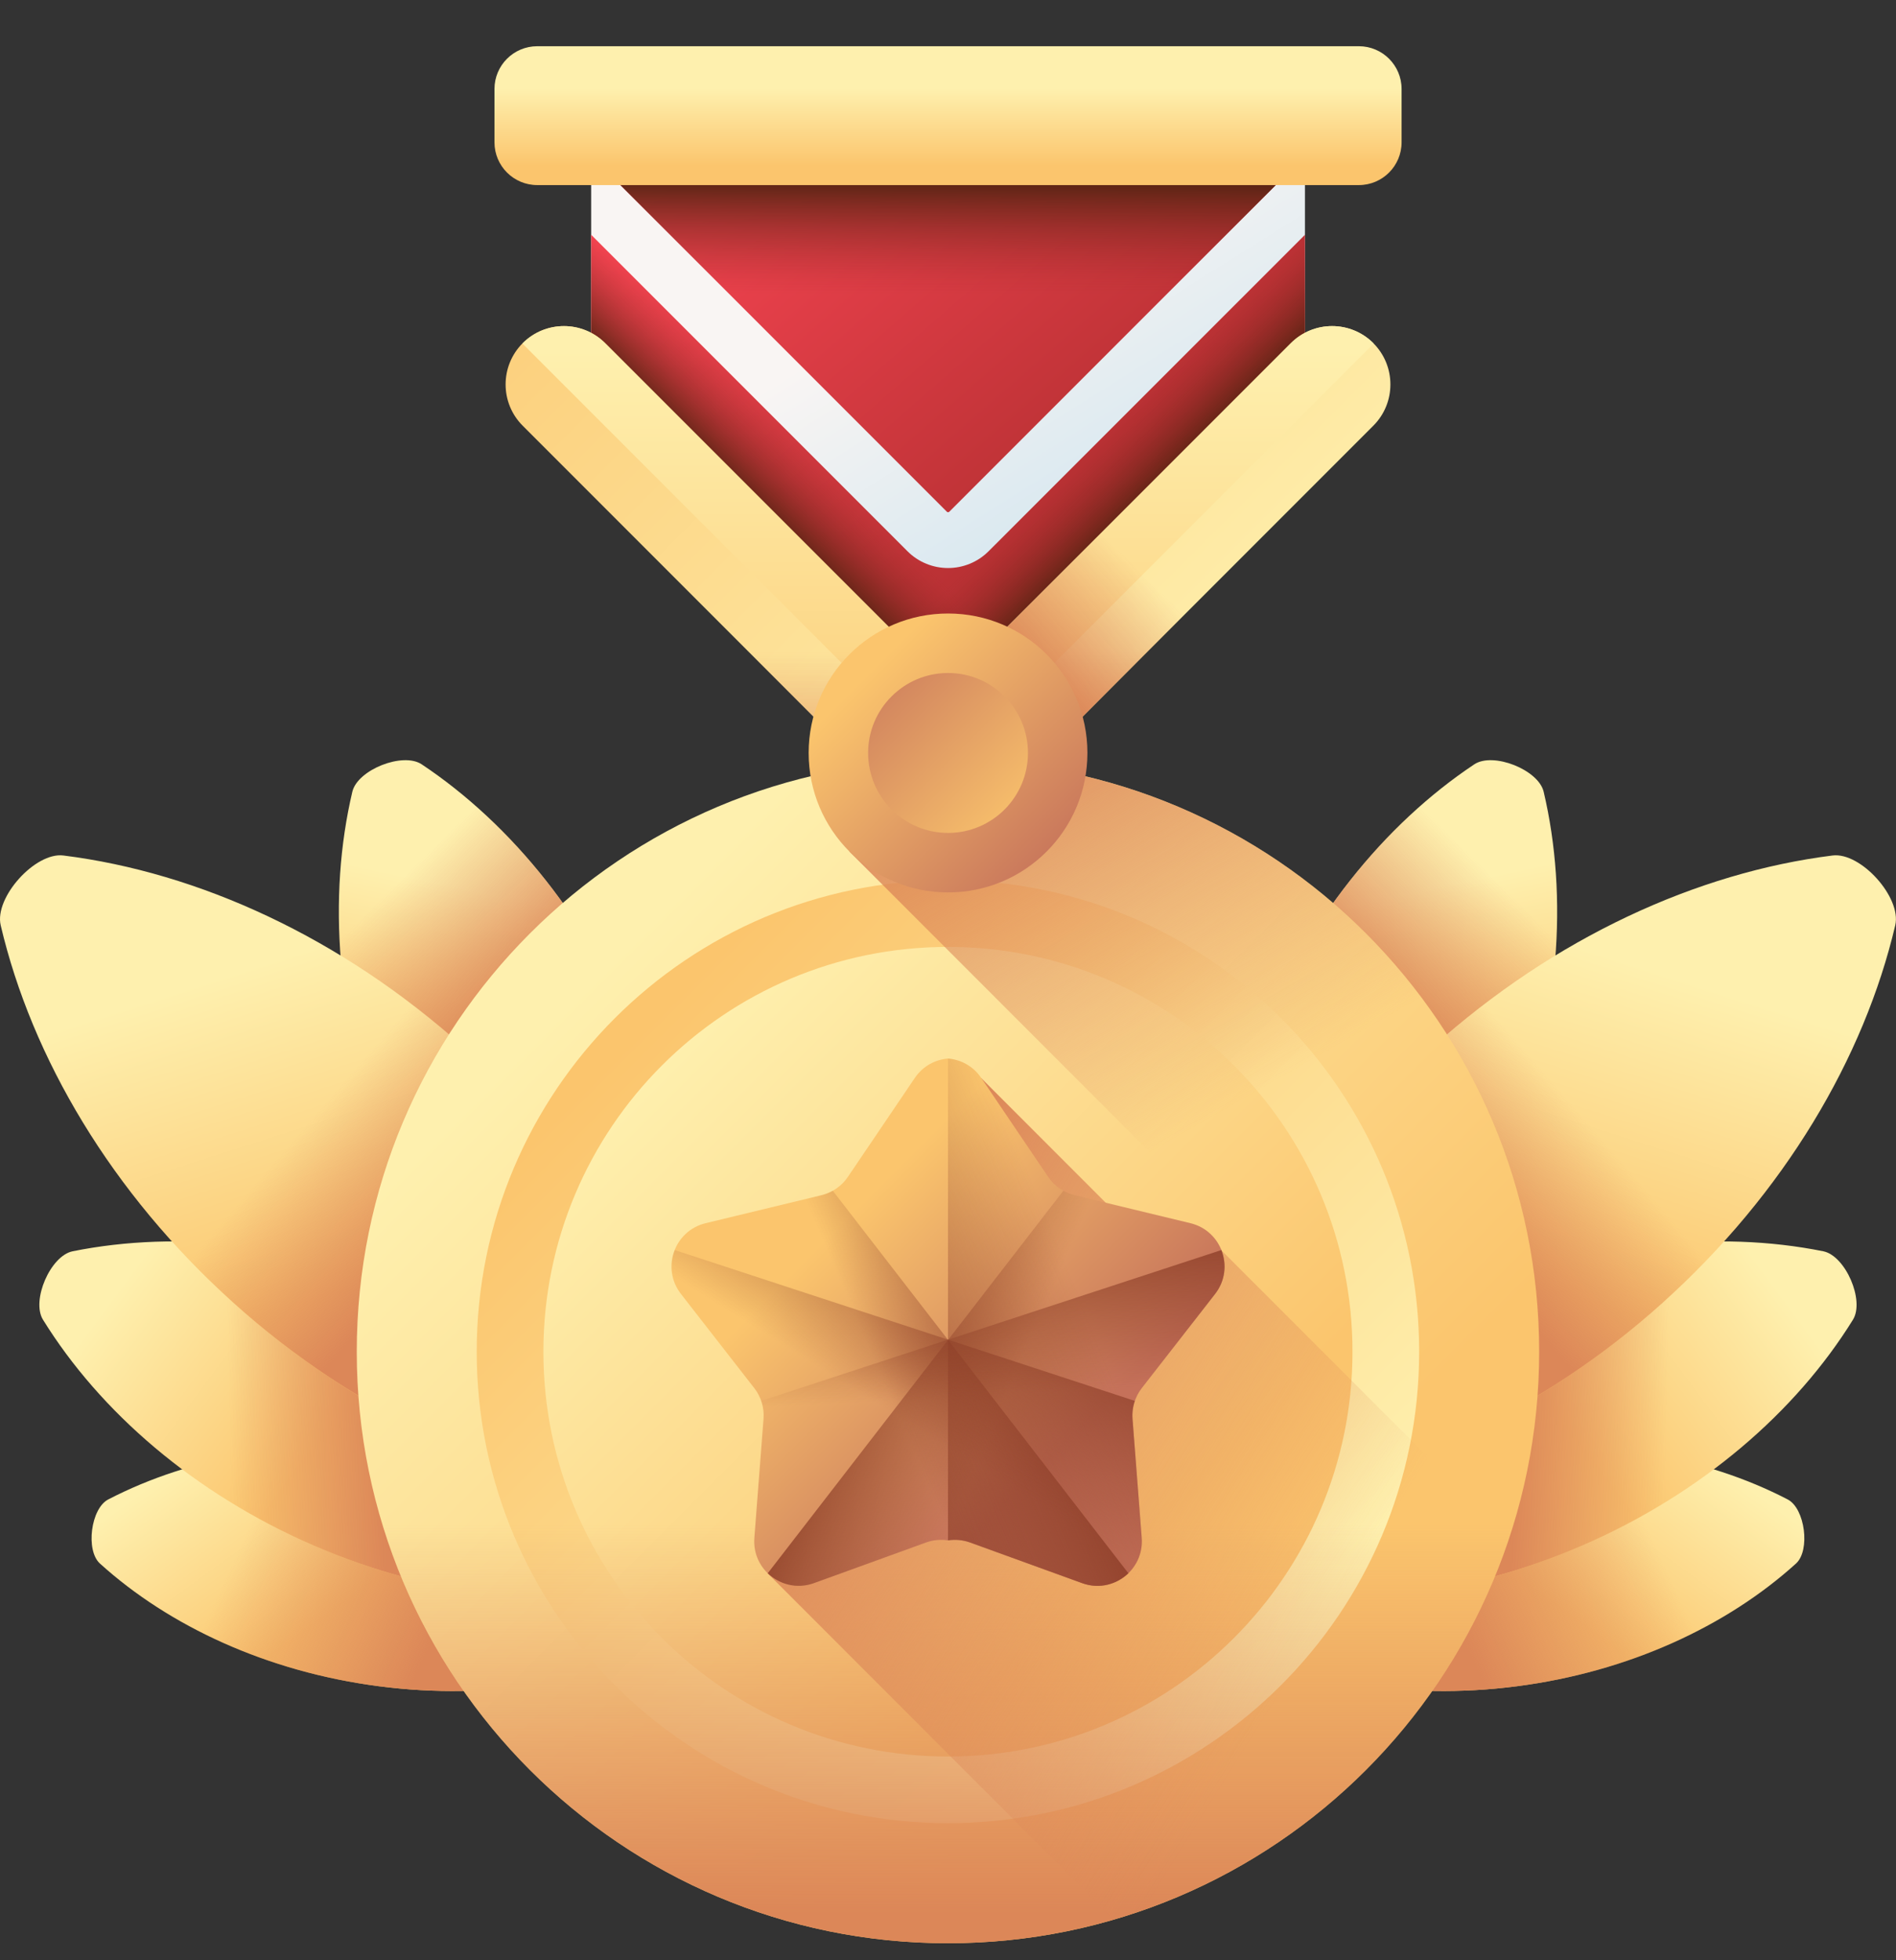 <svg width="30" height="31" viewBox="0 0 30 31" fill="none" xmlns="http://www.w3.org/2000/svg">
<rect x="0" y="0" width="30" height="31" fill="#333333" stroke="none"/>
<g clip-path="url(#clip0_804_12255)">
<path d="M6.477 22.957C8.251 23.186 9.798 23.907 10.894 24.899C11.123 25.107 11.038 25.768 10.763 25.911C9.452 26.593 7.772 26.896 5.998 26.667C4.225 26.438 2.677 25.718 1.581 24.726C1.352 24.518 1.437 23.856 1.712 23.713C3.024 23.032 4.704 22.728 6.477 22.957Z" fill="url(#paint0_linear_804_12255)"/>
<path d="M6.477 22.957C8.251 23.186 9.798 23.907 10.894 24.899C11.123 25.107 11.038 25.768 10.763 25.911C9.452 26.593 7.772 26.896 5.998 26.667C4.225 26.438 2.677 25.718 1.581 24.726C1.352 24.518 1.437 23.856 1.712 23.713C3.024 23.032 4.704 22.728 6.477 22.957Z" fill="url(#paint1_linear_804_12255)"/>
<path d="M6.685 20.474C8.582 21.296 10.07 22.592 10.969 24.045C11.157 24.349 10.851 25.057 10.5 25.127C8.825 25.464 6.862 25.264 4.965 24.441C3.068 23.619 1.58 22.323 0.68 20.87C0.492 20.566 0.799 19.858 1.15 19.788C2.825 19.451 4.788 19.651 6.685 20.474Z" fill="url(#paint2_linear_804_12255)"/>
<path d="M6.685 20.474C8.582 21.296 10.07 22.592 10.969 24.045C11.157 24.349 10.851 25.057 10.5 25.127C8.825 25.464 6.862 25.264 4.965 24.441C3.068 23.619 1.58 22.323 0.68 20.87C0.492 20.566 0.799 19.858 1.15 19.788C2.825 19.451 4.788 19.651 6.685 20.474Z" fill="url(#paint3_linear_804_12255)"/>
<path d="M10.101 16.486C10.86 18.409 10.997 20.378 10.605 22.041C10.523 22.389 9.806 22.673 9.508 22.475C8.085 21.528 6.839 19.998 6.079 18.076C5.319 16.153 5.183 14.184 5.575 12.521C5.657 12.173 6.374 11.889 6.672 12.087C8.095 13.034 9.341 14.564 10.101 16.486Z" fill="url(#paint4_linear_804_12255)"/>
<path d="M10.101 16.486C10.86 18.409 10.997 20.378 10.605 22.041C10.523 22.389 9.806 22.673 9.508 22.475C8.085 21.528 6.839 19.998 6.079 18.076C5.319 16.153 5.183 14.184 5.575 12.521C5.657 12.173 6.374 11.889 6.672 12.087C8.095 13.034 9.341 14.564 10.101 16.486Z" fill="url(#paint5_linear_804_12255)"/>
<path d="M7.332 16.559C9.266 18.298 10.524 20.438 11.016 22.53C11.119 22.969 10.47 23.69 10.023 23.634C7.89 23.367 5.629 22.343 3.695 20.604C1.761 18.866 0.503 16.725 0.011 14.633C-0.092 14.194 0.557 13.473 1.003 13.529C3.136 13.796 5.398 14.82 7.332 16.559Z" fill="url(#paint6_linear_804_12255)"/>
<path d="M0.898 17.01C1.556 18.291 2.496 19.525 3.696 20.604C5.63 22.343 7.892 23.367 10.025 23.634C10.472 23.69 11.12 22.969 11.017 22.53C10.525 20.438 9.267 18.298 7.333 16.559C6.194 15.535 4.942 14.759 3.669 14.24L0.898 17.01Z" fill="url(#paint7_linear_804_12255)"/>
<path d="M23.522 22.957C21.748 23.186 20.201 23.907 19.105 24.899C18.875 25.107 18.961 25.768 19.236 25.911C20.547 26.593 22.227 26.896 24.001 26.667C25.774 26.438 27.322 25.718 28.418 24.726C28.647 24.518 28.561 23.856 28.287 23.713C26.975 23.032 25.295 22.728 23.522 22.957Z" fill="url(#paint8_linear_804_12255)"/>
<path d="M23.522 22.957C21.748 23.186 20.201 23.907 19.105 24.899C18.875 25.107 18.961 25.768 19.236 25.911C20.547 26.593 22.227 26.896 24.001 26.667C25.774 26.438 27.322 25.718 28.418 24.726C28.647 24.518 28.561 23.856 28.287 23.713C26.975 23.032 25.295 22.728 23.522 22.957Z" fill="url(#paint9_linear_804_12255)"/>
<path d="M23.314 20.474C21.417 21.296 19.929 22.592 19.03 24.045C18.842 24.349 19.148 25.057 19.499 25.127C21.175 25.464 23.137 25.264 25.034 24.441C26.931 23.619 28.419 22.323 29.319 20.87C29.507 20.566 29.2 19.858 28.849 19.788C27.174 19.451 25.211 19.651 23.314 20.474Z" fill="url(#paint10_linear_804_12255)"/>
<path d="M23.314 20.474C21.417 21.296 19.929 22.592 19.03 24.045C18.842 24.349 19.148 25.057 19.499 25.127C21.175 25.464 23.137 25.264 25.034 24.441C26.931 23.619 28.419 22.323 29.319 20.87C29.507 20.566 29.2 19.858 28.849 19.788C27.174 19.451 25.211 19.651 23.314 20.474Z" fill="url(#paint11_linear_804_12255)"/>
<path d="M19.899 16.486C19.14 18.409 19.003 20.378 19.395 22.041C19.477 22.389 20.194 22.673 20.492 22.475C21.915 21.528 23.161 19.998 23.921 18.076C24.681 16.153 24.817 14.184 24.425 12.521C24.343 12.173 23.626 11.889 23.328 12.087C21.905 13.034 20.659 14.564 19.899 16.486Z" fill="url(#paint12_linear_804_12255)"/>
<path d="M19.899 16.486C19.14 18.409 19.003 20.378 19.395 22.041C19.477 22.389 20.194 22.673 20.492 22.475C21.915 21.528 23.161 19.998 23.921 18.076C24.681 16.153 24.817 14.184 24.425 12.521C24.343 12.173 23.626 11.889 23.328 12.087C21.905 13.034 20.659 14.564 19.899 16.486Z" fill="url(#paint13_linear_804_12255)"/>
<path d="M22.667 16.559C20.733 18.298 19.476 20.438 18.984 22.53C18.881 22.969 19.529 23.69 19.976 23.634C22.109 23.367 24.37 22.343 26.305 20.604C28.239 18.866 29.496 16.725 29.988 14.633C30.091 14.194 29.443 13.473 28.996 13.529C26.863 13.796 24.602 14.82 22.667 16.559Z" fill="url(#paint14_linear_804_12255)"/>
<path d="M29.102 17.01C28.444 18.291 27.505 19.525 26.305 20.604C24.37 22.343 22.109 23.367 19.976 23.634C19.529 23.69 18.881 22.969 18.984 22.53C19.476 20.438 20.733 18.298 22.667 16.559C23.806 15.535 25.059 14.759 26.332 14.24L29.102 17.01Z" fill="url(#paint15_linear_804_12255)"/>
<path d="M14.999 30.731C20.165 30.731 24.354 26.543 24.354 21.376C24.354 16.21 20.165 12.022 14.999 12.022C9.833 12.022 5.645 16.21 5.645 21.376C5.645 26.543 9.833 30.731 14.999 30.731Z" fill="url(#paint16_linear_804_12255)"/>
<path d="M14.999 28.832C19.117 28.832 22.455 25.494 22.455 21.376C22.455 17.258 19.117 13.92 14.999 13.92C10.881 13.92 7.543 17.258 7.543 21.376C7.543 25.494 10.881 28.832 14.999 28.832Z" fill="url(#paint17_linear_804_12255)"/>
<path d="M14.999 27.778C18.534 27.778 21.4 24.912 21.4 21.377C21.4 17.841 18.534 14.975 14.999 14.975C11.464 14.975 8.598 17.841 8.598 21.377C8.598 24.912 11.464 27.778 14.999 27.778Z" fill="url(#paint18_linear_804_12255)"/>
<path d="M5.645 21.376C5.645 26.543 9.833 30.731 14.999 30.731C20.165 30.731 24.354 26.543 24.354 21.376C24.354 21.34 24.352 21.304 24.352 21.268H5.646C5.645 21.304 5.645 21.34 5.645 21.376Z" fill="url(#paint19_linear_804_12255)"/>
<path d="M17.622 30.358C20.57 29.498 22.915 27.227 23.878 24.325L19.322 19.769L18.295 19.82L15.523 17.047L12.145 24.88L17.622 30.358Z" fill="url(#paint20_linear_804_12255)"/>
<path d="M18.836 19.344L17.002 18.901C16.831 18.859 16.682 18.756 16.584 18.61L15.526 17.047C15.398 16.858 15.202 16.757 15.001 16.74C14.799 16.757 14.603 16.858 14.475 17.047L13.417 18.61C13.319 18.756 13.17 18.859 12.999 18.901L11.165 19.344C10.667 19.464 10.46 20.058 10.774 20.462L11.934 21.951C12.042 22.089 12.095 22.263 12.081 22.438L11.936 24.32C11.896 24.83 12.397 25.211 12.878 25.036L14.653 24.393C14.765 24.353 14.884 24.342 15.001 24.36C15.117 24.342 15.236 24.353 15.348 24.393L17.123 25.036C17.604 25.211 18.105 24.83 18.065 24.32L17.92 22.438C17.907 22.263 17.959 22.089 18.067 21.951L19.227 20.462C19.541 20.058 19.334 19.464 18.836 19.344Z" fill="url(#paint21_linear_804_12255)"/>
<path d="M15.348 24.393L17.122 25.036C17.604 25.211 18.104 24.83 18.065 24.32L17.919 22.438C17.906 22.263 17.958 22.089 18.066 21.951L19.226 20.462C19.541 20.058 19.333 19.464 18.836 19.344L17.001 18.901C16.831 18.859 16.681 18.756 16.583 18.61L15.525 17.047C15.398 16.858 15.202 16.757 15 16.74V24.36C15.116 24.342 15.236 24.353 15.348 24.393Z" fill="url(#paint22_linear_804_12255)"/>
<path d="M18.837 19.343L17.003 18.9C16.94 18.885 16.88 18.861 16.825 18.831L12.148 24.88C12.332 25.057 12.609 25.134 12.879 25.036L14.654 24.393C14.766 24.353 14.885 24.342 15.001 24.36C15.118 24.342 15.237 24.353 15.349 24.393L17.124 25.036C17.605 25.211 18.106 24.83 18.066 24.32L17.921 22.438C17.907 22.263 17.96 22.089 18.068 21.95L19.228 20.462C19.542 20.058 19.335 19.464 18.837 19.343Z" fill="url(#paint23_linear_804_12255)"/>
<path d="M11.165 19.344L12.999 18.901C13.062 18.885 13.121 18.862 13.177 18.831L17.854 24.88C17.67 25.057 17.393 25.135 17.123 25.037L15.348 24.393C15.236 24.353 15.117 24.342 15.001 24.36C14.884 24.342 14.765 24.353 14.653 24.393L12.878 25.037C12.397 25.211 11.896 24.83 11.936 24.32L12.081 22.438C12.095 22.263 12.042 22.089 11.934 21.951L10.774 20.462C10.46 20.058 10.667 19.464 11.165 19.344Z" fill="url(#paint24_linear_804_12255)"/>
<path d="M10.676 19.769C10.588 19.989 10.609 20.251 10.774 20.462L11.934 21.951C12.041 22.089 12.094 22.263 12.08 22.438L11.935 24.32C11.895 24.83 12.396 25.211 12.877 25.037L14.652 24.394C14.764 24.353 14.884 24.343 15 24.36C15.116 24.343 15.235 24.353 15.348 24.394L17.122 25.037C17.603 25.211 18.104 24.83 18.065 24.32L17.919 22.438C17.912 22.341 17.925 22.244 17.956 22.154L10.676 19.769Z" fill="url(#paint25_linear_804_12255)"/>
<path d="M19.325 19.769C19.412 19.989 19.391 20.251 19.227 20.462L18.067 21.951C17.959 22.089 17.907 22.263 17.92 22.438L18.066 24.32C18.105 24.83 17.604 25.211 17.123 25.037L15.348 24.394C15.236 24.353 15.117 24.343 15.001 24.36C14.884 24.343 14.765 24.353 14.653 24.394L12.879 25.037C12.397 25.211 11.896 24.83 11.936 24.32L12.081 22.438C12.089 22.341 12.075 22.244 12.044 22.154L19.325 19.769Z" fill="url(#paint26_linear_804_12255)"/>
<path d="M14.999 12.022C14.96 12.022 14.922 12.023 14.883 12.023L13.44 13.467L23.978 24.006C24.222 23.172 24.354 22.289 24.354 21.376C24.354 16.21 20.166 12.022 14.999 12.022Z" fill="url(#paint27_linear_804_12255)"/>
<path d="M9.354 0.927V5.868L15.001 11.515L20.648 5.868V0.927H9.354Z" fill="url(#paint28_linear_804_12255)"/>
<path d="M9.354 0.927V2.465L14.982 8.093C14.992 8.103 15.009 8.103 15.02 8.093L20.648 2.465V0.927H9.354Z" fill="url(#paint29_linear_804_12255)"/>
<path d="M9.354 0.927V2.465L14.982 8.093C14.992 8.103 15.009 8.103 15.02 8.093L20.648 2.465V0.927H9.354Z" fill="url(#paint30_linear_804_12255)"/>
<path d="M15.001 8.983C14.768 8.983 14.535 8.894 14.358 8.717L9.354 3.713V5.868L15.001 11.515L20.648 5.868V3.713L15.643 8.717C15.466 8.894 15.233 8.983 15.001 8.983Z" fill="url(#paint31_linear_804_12255)"/>
<path d="M15.001 8.983C14.768 8.983 14.535 8.894 14.358 8.717L9.354 3.713V5.868L15.001 11.515L20.648 5.868V3.713L15.643 8.717C15.466 8.894 15.233 8.983 15.001 8.983Z" fill="url(#paint32_linear_804_12255)"/>
<path d="M15.001 8.983C15.233 8.983 15.466 8.894 15.643 8.717L20.648 3.713V5.868L15.001 11.515L9.354 5.868V3.713L14.358 8.717C14.535 8.894 14.768 8.983 15.001 8.983Z" fill="url(#paint33_linear_804_12255)"/>
<path d="M14.381 10.232L9.575 5.427C9.215 5.067 8.631 5.067 8.27 5.427C7.91 5.787 7.91 6.372 8.27 6.732L15 13.462L21.73 6.732C22.09 6.372 22.09 5.787 21.73 5.427C21.369 5.067 20.785 5.067 20.425 5.427L15.619 10.233C15.277 10.575 14.723 10.575 14.381 10.232Z" fill="url(#paint34_linear_804_12255)"/>
<path d="M8.271 5.438L14.292 11.459C14.683 11.851 15.318 11.851 15.709 11.459L21.73 5.438C21.732 5.436 21.733 5.434 21.735 5.432C21.733 5.431 21.732 5.429 21.73 5.427C21.37 5.067 20.785 5.067 20.425 5.427L15.62 10.232C15.278 10.575 14.723 10.575 14.381 10.232L9.576 5.427C9.215 5.067 8.631 5.067 8.271 5.427C8.269 5.429 8.267 5.431 8.266 5.432C8.267 5.434 8.269 5.436 8.271 5.438Z" fill="url(#paint35_linear_804_12255)"/>
<path d="M15.001 13.462L19.751 8.711H17.141L15.62 10.233C15.278 10.575 14.723 10.575 14.381 10.233L12.86 8.711H10.25L15.001 13.462Z" fill="url(#paint36_linear_804_12255)"/>
<path d="M14.412 12.874L15 13.462L21.025 7.437H18.415L15.62 10.232C15.288 10.565 14.756 10.573 14.412 10.261V12.874Z" fill="url(#paint37_linear_804_12255)"/>
<path d="M15.001 14.113C16.219 14.113 17.206 13.126 17.206 11.907C17.206 10.689 16.219 9.702 15.001 9.702C13.783 9.702 12.795 10.689 12.795 11.907C12.795 13.126 13.783 14.113 15.001 14.113Z" fill="url(#paint38_linear_804_12255)"/>
<path d="M15.001 13.172C15.699 13.172 16.265 12.606 16.265 11.907C16.265 11.209 15.699 10.643 15.001 10.643C14.303 10.643 13.736 11.209 13.736 11.907C13.736 12.606 14.303 13.172 15.001 13.172Z" fill="url(#paint39_linear_804_12255)"/>
<path d="M21.501 2.927H8.501C8.127 2.927 7.824 2.624 7.824 2.251V1.407C7.824 1.034 8.127 0.731 8.501 0.731H21.501C21.874 0.731 22.177 1.034 22.177 1.407V2.251C22.177 2.624 21.874 2.927 21.501 2.927Z" fill="url(#paint40_linear_804_12255)"/>
</g>
<defs>
<linearGradient id="paint0_linear_804_12255" x1="4.277" y1="22.109" x2="6.219" y2="24.786" gradientUnits="userSpaceOnUse">
<stop stop-color="#FEF0AE"/>
<stop offset="1" stop-color="#FBC56D"/>
</linearGradient>
<linearGradient id="paint1_linear_804_12255" x1="4.101" y1="23.826" x2="7.159" y2="25.238" gradientUnits="userSpaceOnUse">
<stop stop-color="#DC8758" stop-opacity="0"/>
<stop offset="0.996" stop-color="#DC8758" stop-opacity="0.996"/>
<stop offset="1" stop-color="#DC8758"/>
</linearGradient>
<linearGradient id="paint2_linear_804_12255" x1="2.286" y1="19.828" x2="5.492" y2="22.21" gradientUnits="userSpaceOnUse">
<stop stop-color="#FEF0AE"/>
<stop offset="1" stop-color="#FBC56D"/>
</linearGradient>
<linearGradient id="paint3_linear_804_12255" x1="3.63" y1="22.493" x2="6.062" y2="22.454" gradientUnits="userSpaceOnUse">
<stop stop-color="#DC8758" stop-opacity="0"/>
<stop offset="0.996" stop-color="#DC8758" stop-opacity="0.996"/>
<stop offset="1" stop-color="#DC8758"/>
</linearGradient>
<linearGradient id="paint4_linear_804_12255" x1="8.727" y1="14.348" x2="7.992" y2="17.73" gradientUnits="userSpaceOnUse">
<stop stop-color="#FEF0AE"/>
<stop offset="1" stop-color="#FBC56D"/>
</linearGradient>
<linearGradient id="paint5_linear_804_12255" x1="5.55" y1="14.688" x2="7.433" y2="16.61" gradientUnits="userSpaceOnUse">
<stop stop-color="#DC8758" stop-opacity="0"/>
<stop offset="0.996" stop-color="#DC8758" stop-opacity="0.996"/>
<stop offset="1" stop-color="#DC8758"/>
</linearGradient>
<linearGradient id="paint6_linear_804_12255" x1="4.419" y1="15.16" x2="6.037" y2="20.219" gradientUnits="userSpaceOnUse">
<stop stop-color="#FEF0AE"/>
<stop offset="1" stop-color="#FBC56D"/>
</linearGradient>
<linearGradient id="paint7_linear_804_12255" x1="4.747" y1="17.915" x2="6.825" y2="19.719" gradientUnits="userSpaceOnUse">
<stop stop-color="#DC8758" stop-opacity="0"/>
<stop offset="0.996" stop-color="#DC8758" stop-opacity="0.996"/>
<stop offset="1" stop-color="#DC8758"/>
</linearGradient>
<linearGradient id="paint8_linear_804_12255" x1="25.721" y1="22.109" x2="23.78" y2="24.786" gradientUnits="userSpaceOnUse">
<stop stop-color="#FEF0AE"/>
<stop offset="1" stop-color="#FBC56D"/>
</linearGradient>
<linearGradient id="paint9_linear_804_12255" x1="25.898" y1="23.826" x2="22.84" y2="25.238" gradientUnits="userSpaceOnUse">
<stop stop-color="#DC8758" stop-opacity="0"/>
<stop offset="0.996" stop-color="#DC8758" stop-opacity="0.996"/>
<stop offset="1" stop-color="#DC8758"/>
</linearGradient>
<linearGradient id="paint10_linear_804_12255" x1="27.713" y1="19.828" x2="24.507" y2="22.21" gradientUnits="userSpaceOnUse">
<stop stop-color="#FEF0AE"/>
<stop offset="1" stop-color="#FBC56D"/>
</linearGradient>
<linearGradient id="paint11_linear_804_12255" x1="26.369" y1="22.493" x2="23.937" y2="22.454" gradientUnits="userSpaceOnUse">
<stop stop-color="#DC8758" stop-opacity="0"/>
<stop offset="0.996" stop-color="#DC8758" stop-opacity="0.996"/>
<stop offset="1" stop-color="#DC8758"/>
</linearGradient>
<linearGradient id="paint12_linear_804_12255" x1="21.273" y1="14.348" x2="22.008" y2="17.73" gradientUnits="userSpaceOnUse">
<stop stop-color="#FEF0AE"/>
<stop offset="1" stop-color="#FBC56D"/>
</linearGradient>
<linearGradient id="paint13_linear_804_12255" x1="24.45" y1="14.688" x2="22.567" y2="16.61" gradientUnits="userSpaceOnUse">
<stop stop-color="#DC8758" stop-opacity="0"/>
<stop offset="0.996" stop-color="#DC8758" stop-opacity="0.996"/>
<stop offset="1" stop-color="#DC8758"/>
</linearGradient>
<linearGradient id="paint14_linear_804_12255" x1="25.58" y1="15.16" x2="23.962" y2="20.219" gradientUnits="userSpaceOnUse">
<stop stop-color="#FEF0AE"/>
<stop offset="1" stop-color="#FBC56D"/>
</linearGradient>
<linearGradient id="paint15_linear_804_12255" x1="25.254" y1="17.915" x2="23.176" y2="19.719" gradientUnits="userSpaceOnUse">
<stop stop-color="#DC8758" stop-opacity="0"/>
<stop offset="0.996" stop-color="#DC8758" stop-opacity="0.996"/>
<stop offset="1" stop-color="#DC8758"/>
</linearGradient>
<linearGradient id="paint16_linear_804_12255" x1="9.232" y1="15.609" x2="19.097" y2="25.475" gradientUnits="userSpaceOnUse">
<stop stop-color="#FEF0AE"/>
<stop offset="1" stop-color="#FBC56D"/>
</linearGradient>
<linearGradient id="paint17_linear_804_12255" x1="19.842" y1="26.219" x2="10.015" y2="16.392" gradientUnits="userSpaceOnUse">
<stop stop-color="#FEF0AE"/>
<stop offset="1" stop-color="#FBC56D"/>
</linearGradient>
<linearGradient id="paint18_linear_804_12255" x1="10.345" y1="16.723" x2="18.005" y2="24.383" gradientUnits="userSpaceOnUse">
<stop stop-color="#FEF0AE"/>
<stop offset="1" stop-color="#FBC56D"/>
</linearGradient>
<linearGradient id="paint19_linear_804_12255" x1="14.999" y1="24.113" x2="14.999" y2="30.253" gradientUnits="userSpaceOnUse">
<stop stop-color="#DC8758" stop-opacity="0"/>
<stop offset="0.996" stop-color="#DC8758" stop-opacity="0.996"/>
<stop offset="1" stop-color="#DC8758"/>
</linearGradient>
<linearGradient id="paint20_linear_804_12255" x1="20.601" y1="26.238" x2="12.876" y2="21.375" gradientUnits="userSpaceOnUse">
<stop stop-color="#DC8758" stop-opacity="0"/>
<stop offset="0.996" stop-color="#DC8758" stop-opacity="0.996"/>
<stop offset="1" stop-color="#DC8758"/>
</linearGradient>
<linearGradient id="paint21_linear_804_12255" x1="13.052" y1="19.598" x2="16.566" y2="23.112" gradientUnits="userSpaceOnUse">
<stop stop-color="#FBC56D"/>
<stop offset="1" stop-color="#C5715A"/>
</linearGradient>
<linearGradient id="paint22_linear_804_12255" x1="17.105" y1="20.556" x2="12.249" y2="22.564" gradientUnits="userSpaceOnUse">
<stop stop-color="#8C3D27" stop-opacity="0"/>
<stop offset="1" stop-color="#8C3D27"/>
</linearGradient>
<linearGradient id="paint23_linear_804_12255" x1="15.839" y1="22.28" x2="13.18" y2="21.14" gradientUnits="userSpaceOnUse">
<stop stop-color="#8C3D27" stop-opacity="0"/>
<stop offset="1" stop-color="#8C3D27"/>
</linearGradient>
<linearGradient id="paint24_linear_804_12255" x1="14.163" y1="22.28" x2="16.822" y2="21.14" gradientUnits="userSpaceOnUse">
<stop stop-color="#8C3D27" stop-opacity="0"/>
<stop offset="1" stop-color="#8C3D27"/>
</linearGradient>
<linearGradient id="paint25_linear_804_12255" x1="14.221" y1="22.413" x2="15.931" y2="19.666" gradientUnits="userSpaceOnUse">
<stop stop-color="#8C3D27" stop-opacity="0"/>
<stop offset="1" stop-color="#8C3D27"/>
</linearGradient>
<linearGradient id="paint26_linear_804_12255" x1="15.647" y1="22.067" x2="15.505" y2="19.381" gradientUnits="userSpaceOnUse">
<stop stop-color="#8C3D27" stop-opacity="0"/>
<stop offset="1" stop-color="#8C3D27"/>
</linearGradient>
<linearGradient id="paint27_linear_804_12255" x1="19.609" y1="17.425" x2="16.001" y2="11.111" gradientUnits="userSpaceOnUse">
<stop stop-color="#DC8758" stop-opacity="0"/>
<stop offset="0.996" stop-color="#DC8758" stop-opacity="0.996"/>
<stop offset="1" stop-color="#DC8758"/>
</linearGradient>
<linearGradient id="paint28_linear_804_12255" x1="15.419" y1="4.065" x2="17.742" y2="7.771" gradientUnits="userSpaceOnUse">
<stop stop-color="#F9F5F3"/>
<stop offset="1" stop-color="#D8E8F0"/>
</linearGradient>
<linearGradient id="paint29_linear_804_12255" x1="13.101" y1="-0.482" x2="20.317" y2="7.792" gradientUnits="userSpaceOnUse">
<stop stop-color="#FD4755"/>
<stop offset="1" stop-color="#A72B2B"/>
</linearGradient>
<linearGradient id="paint30_linear_804_12255" x1="15.001" y1="4.643" x2="15.001" y2="2.7" gradientUnits="userSpaceOnUse">
<stop stop-color="#A72B2B" stop-opacity="0"/>
<stop offset="1" stop-color="#42210B"/>
</linearGradient>
<linearGradient id="paint31_linear_804_12255" x1="11.569" y1="0.855" x2="18.784" y2="9.129" gradientUnits="userSpaceOnUse">
<stop stop-color="#FD4755"/>
<stop offset="1" stop-color="#A72B2B"/>
</linearGradient>
<linearGradient id="paint32_linear_804_12255" x1="17.236" y1="7.025" x2="18.24" y2="8.03" gradientUnits="userSpaceOnUse">
<stop stop-color="#A72B2B" stop-opacity="0"/>
<stop offset="1" stop-color="#42210B"/>
</linearGradient>
<linearGradient id="paint33_linear_804_12255" x1="12.766" y1="7.025" x2="11.761" y2="8.03" gradientUnits="userSpaceOnUse">
<stop stop-color="#A72B2B" stop-opacity="0"/>
<stop offset="1" stop-color="#42210B"/>
</linearGradient>
<linearGradient id="paint34_linear_804_12255" x1="20.099" y1="11.179" x2="8.037" y2="-0.884" gradientUnits="userSpaceOnUse">
<stop stop-color="#FEF0AE"/>
<stop offset="1" stop-color="#FBC56D"/>
</linearGradient>
<linearGradient id="paint35_linear_804_12255" x1="15" y1="5.535" x2="15" y2="13.773" gradientUnits="userSpaceOnUse">
<stop stop-color="#FEF0AE"/>
<stop offset="1" stop-color="#FBC56D"/>
</linearGradient>
<linearGradient id="paint36_linear_804_12255" x1="15.001" y1="10.319" x2="15.001" y2="13.028" gradientUnits="userSpaceOnUse">
<stop stop-color="#DC8758" stop-opacity="0"/>
<stop offset="0.996" stop-color="#DC8758" stop-opacity="0.996"/>
<stop offset="1" stop-color="#DC8758"/>
</linearGradient>
<linearGradient id="paint37_linear_804_12255" x1="17.781" y1="8.786" x2="16.134" y2="10.462" gradientUnits="userSpaceOnUse">
<stop stop-color="#DC8758" stop-opacity="0"/>
<stop offset="0.996" stop-color="#DC8758" stop-opacity="0.996"/>
<stop offset="1" stop-color="#DC8758"/>
</linearGradient>
<linearGradient id="paint38_linear_804_12255" x1="13.736" y1="10.643" x2="16.855" y2="13.762" gradientUnits="userSpaceOnUse">
<stop stop-color="#FBC56D"/>
<stop offset="1" stop-color="#C5715A"/>
</linearGradient>
<linearGradient id="paint39_linear_804_12255" x1="16.236" y1="13.143" x2="13.314" y2="10.22" gradientUnits="userSpaceOnUse">
<stop stop-color="#FBC56D"/>
<stop offset="1" stop-color="#C5715A"/>
</linearGradient>
<linearGradient id="paint40_linear_804_12255" x1="15.001" y1="1.398" x2="15.001" y2="2.623" gradientUnits="userSpaceOnUse">
<stop stop-color="#FEF0AE"/>
<stop offset="1" stop-color="#FBC56D"/>
</linearGradient>
<clipPath id="clip0_804_12255">
<rect width="30" height="30" fill="white" transform="translate(0 0.731)"/>
</clipPath>
</defs>
</svg>
